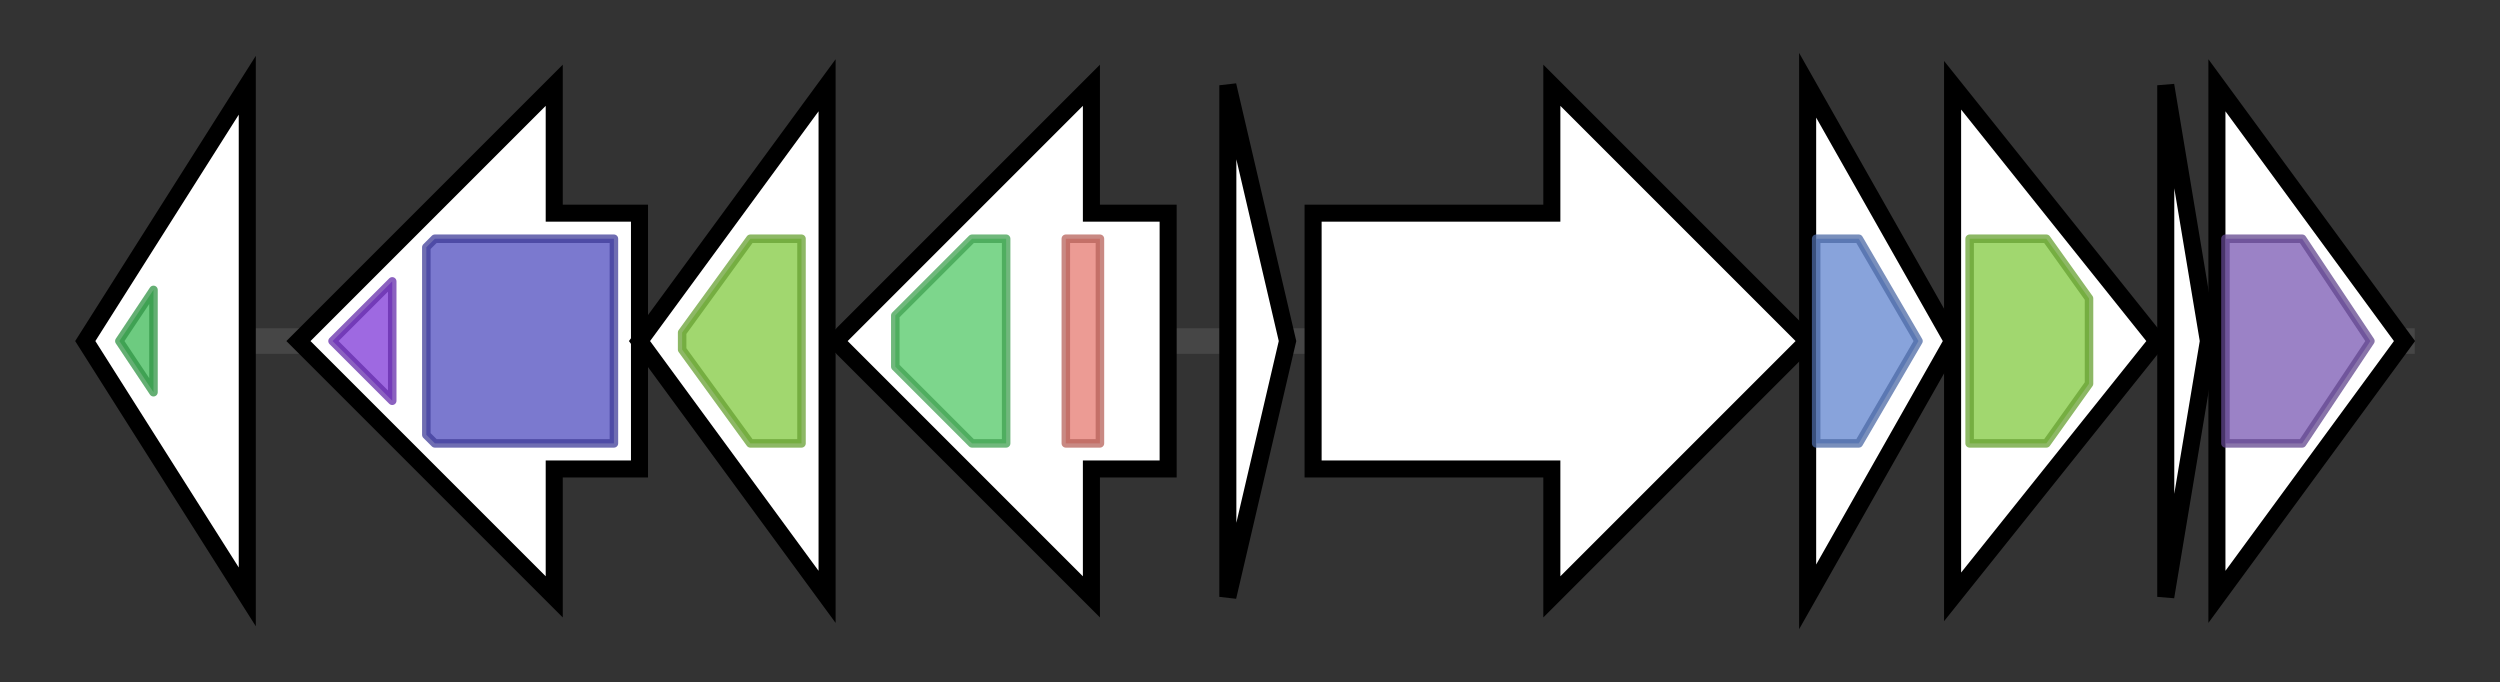<svg version="1.1" baseProfile="full" xmlns="http://www.w3.org/2000/svg" width="293.2" height="80">
	<rect width="100%" height="100%" fill="#333333" stroke="none"/>
	<g>
		<line x1="10" y1="40.0" x2="283.2" y2="40.0" style="stroke:rgb(70,70,70); stroke-width:3 "/>
		<g>
			<title>cycR
CycR</title>
			<polygon class="cycR
CycR" points="10,40 29,10 29,70" fill="rgb(255,255,255)" fill-opacity="1.0" stroke="rgb(0,0,0)" stroke-width="2"  />
			<g>
				<title>MarR (PF01047)
"MarR family"</title>
				<polygon class="PF01047" points="14,40 18,34 18,46 14,40" stroke-linejoin="round" width="4" height="24" fill="rgb(60,185,86)" stroke="rgb(48,148,68)" stroke-width="1" opacity="0.75" />
			</g>
		</g>
		<g>
			<title>cycE
CycE</title>
			<polygon class="cycE
CycE" points="75,25 65,25 65,10 35,40 65,70 65,55 75,55" fill="rgb(255,255,255)" fill-opacity="1.0" stroke="rgb(0,0,0)" stroke-width="2"  />
			<g>
				<title>FtsX (PF02687)
"FtsX-like permease family"</title>
				<polygon class="PF02687" points="39,40 46,33 46,47" stroke-linejoin="round" width="11" height="24" fill="rgb(126,55,214)" stroke="rgb(100,44,171)" stroke-width="1" opacity="0.75" />
			</g>
			<g>
				<title>MacB_PCD (PF12704)
"MacB-like periplasmic core domain"</title>
				<polygon class="PF12704" points="50,29 51,28 72,28 72,52 51,52 50,51" stroke-linejoin="round" width="22" height="24" fill="rgb(79,76,190)" stroke="rgb(63,60,152)" stroke-width="1" opacity="0.75" />
			</g>
		</g>
		<g>
			<title>cycF
CycF</title>
			<polygon class="cycF
CycF" points="75,40 97,10 97,70" fill="rgb(255,255,255)" fill-opacity="1.0" stroke="rgb(0,0,0)" stroke-width="2"  />
			<g>
				<title>ABC_tran (PF00005)
"ABC transporter"</title>
				<polygon class="PF00005" points="80,39 88,28 94,28 94,52 88,52 80,41" stroke-linejoin="round" width="14" height="24" fill="rgb(129,201,63)" stroke="rgb(103,160,50)" stroke-width="1" opacity="0.75" />
			</g>
		</g>
		<g>
			<title>cycG
CycG</title>
			<polygon class="cycG
CycG" points="137,25 128,25 128,10 98,40 128,70 128,55 137,55" fill="rgb(255,255,255)" fill-opacity="1.0" stroke="rgb(0,0,0)" stroke-width="2"  />
			<g>
				<title>HlyD_3 (PF13437)
"HlyD family secretion protein"</title>
				<polygon class="PF13437" points="105,37 114,28 118,28 118,52 114,52 105,43" stroke-linejoin="round" width="13" height="24" fill="rgb(82,200,102)" stroke="rgb(65,160,81)" stroke-width="1" opacity="0.75" />
			</g>
			<g>
				<title>Biotin_lipoyl_2 (PF13533)
"Biotin-lipoyl like"</title>
				<rect class="PF13533" x="125" y="28" stroke-linejoin="round" width="4" height="24" fill="rgb(229,122,112)" stroke="rgb(183,97,89)" stroke-width="1" opacity="0.75" />
			</g>
		</g>
		<g>
			<title>cycA
CycA</title>
			<polygon class="cycA
CycA" points="144,10 151,40 144,70" fill="rgb(255,255,255)" fill-opacity="1.0" stroke="rgb(0,0,0)" stroke-width="2"  />
		</g>
		<g>
			<title>cycB
CycB</title>
			<polygon class="cycB
CycB" points="154,25 182,25 182,10 212,40 182,70 182,55 154,55" fill="rgb(255,255,255)" fill-opacity="1.0" stroke="rgb(0,0,0)" stroke-width="2"  />
		</g>
		<g>
			<title>cycC
CycC</title>
			<polygon class="cycC
CycC" points="212,10 229,40 212,70" fill="rgb(255,255,255)" fill-opacity="1.0" stroke="rgb(0,0,0)" stroke-width="2"  />
			<g>
				<title>SpoIIM (PF01944)
"Stage II sporulation protein M"</title>
				<polygon class="PF01944" points="213,28 218,28 225,40 218,52 213,52" stroke-linejoin="round" width="15" height="24" fill="rgb(96,132,207)" stroke="rgb(76,105,165)" stroke-width="1" opacity="0.75" />
			</g>
		</g>
		<g>
			<title>cycD
CycD</title>
			<polygon class="cycD
CycD" points="229,10 253,40 229,70" fill="rgb(255,255,255)" fill-opacity="1.0" stroke="rgb(0,0,0)" stroke-width="2"  />
			<g>
				<title>ABC_tran (PF00005)
"ABC transporter"</title>
				<polygon class="PF00005" points="231,28 240,28 245,35 245,45 240,52 231,52" stroke-linejoin="round" width="14" height="24" fill="rgb(129,201,63)" stroke="rgb(103,160,50)" stroke-width="1" opacity="0.75" />
			</g>
		</g>
		<g>
			<title>cycI
CycI</title>
			<polygon class="cycI
CycI" points="254,10 259,40 254,70" fill="rgb(255,255,255)" fill-opacity="1.0" stroke="rgb(0,0,0)" stroke-width="2"  />
		</g>
		<g>
			<title>cycH
CycH</title>
			<polygon class="cycH
CycH" points="260,10 282,40 260,70" fill="rgb(255,255,255)" fill-opacity="1.0" stroke="rgb(0,0,0)" stroke-width="2"  />
			<g>
				<title>Yip1 (PF04893)
"Yip1 domain"</title>
				<polygon class="PF04893" points="261,28 270,28 278,40 270,52 261,52" stroke-linejoin="round" width="20" height="24" fill="rgb(122,88,178)" stroke="rgb(97,70,142)" stroke-width="1" opacity="0.75" />
			</g>
		</g>
	</g>
</svg>
